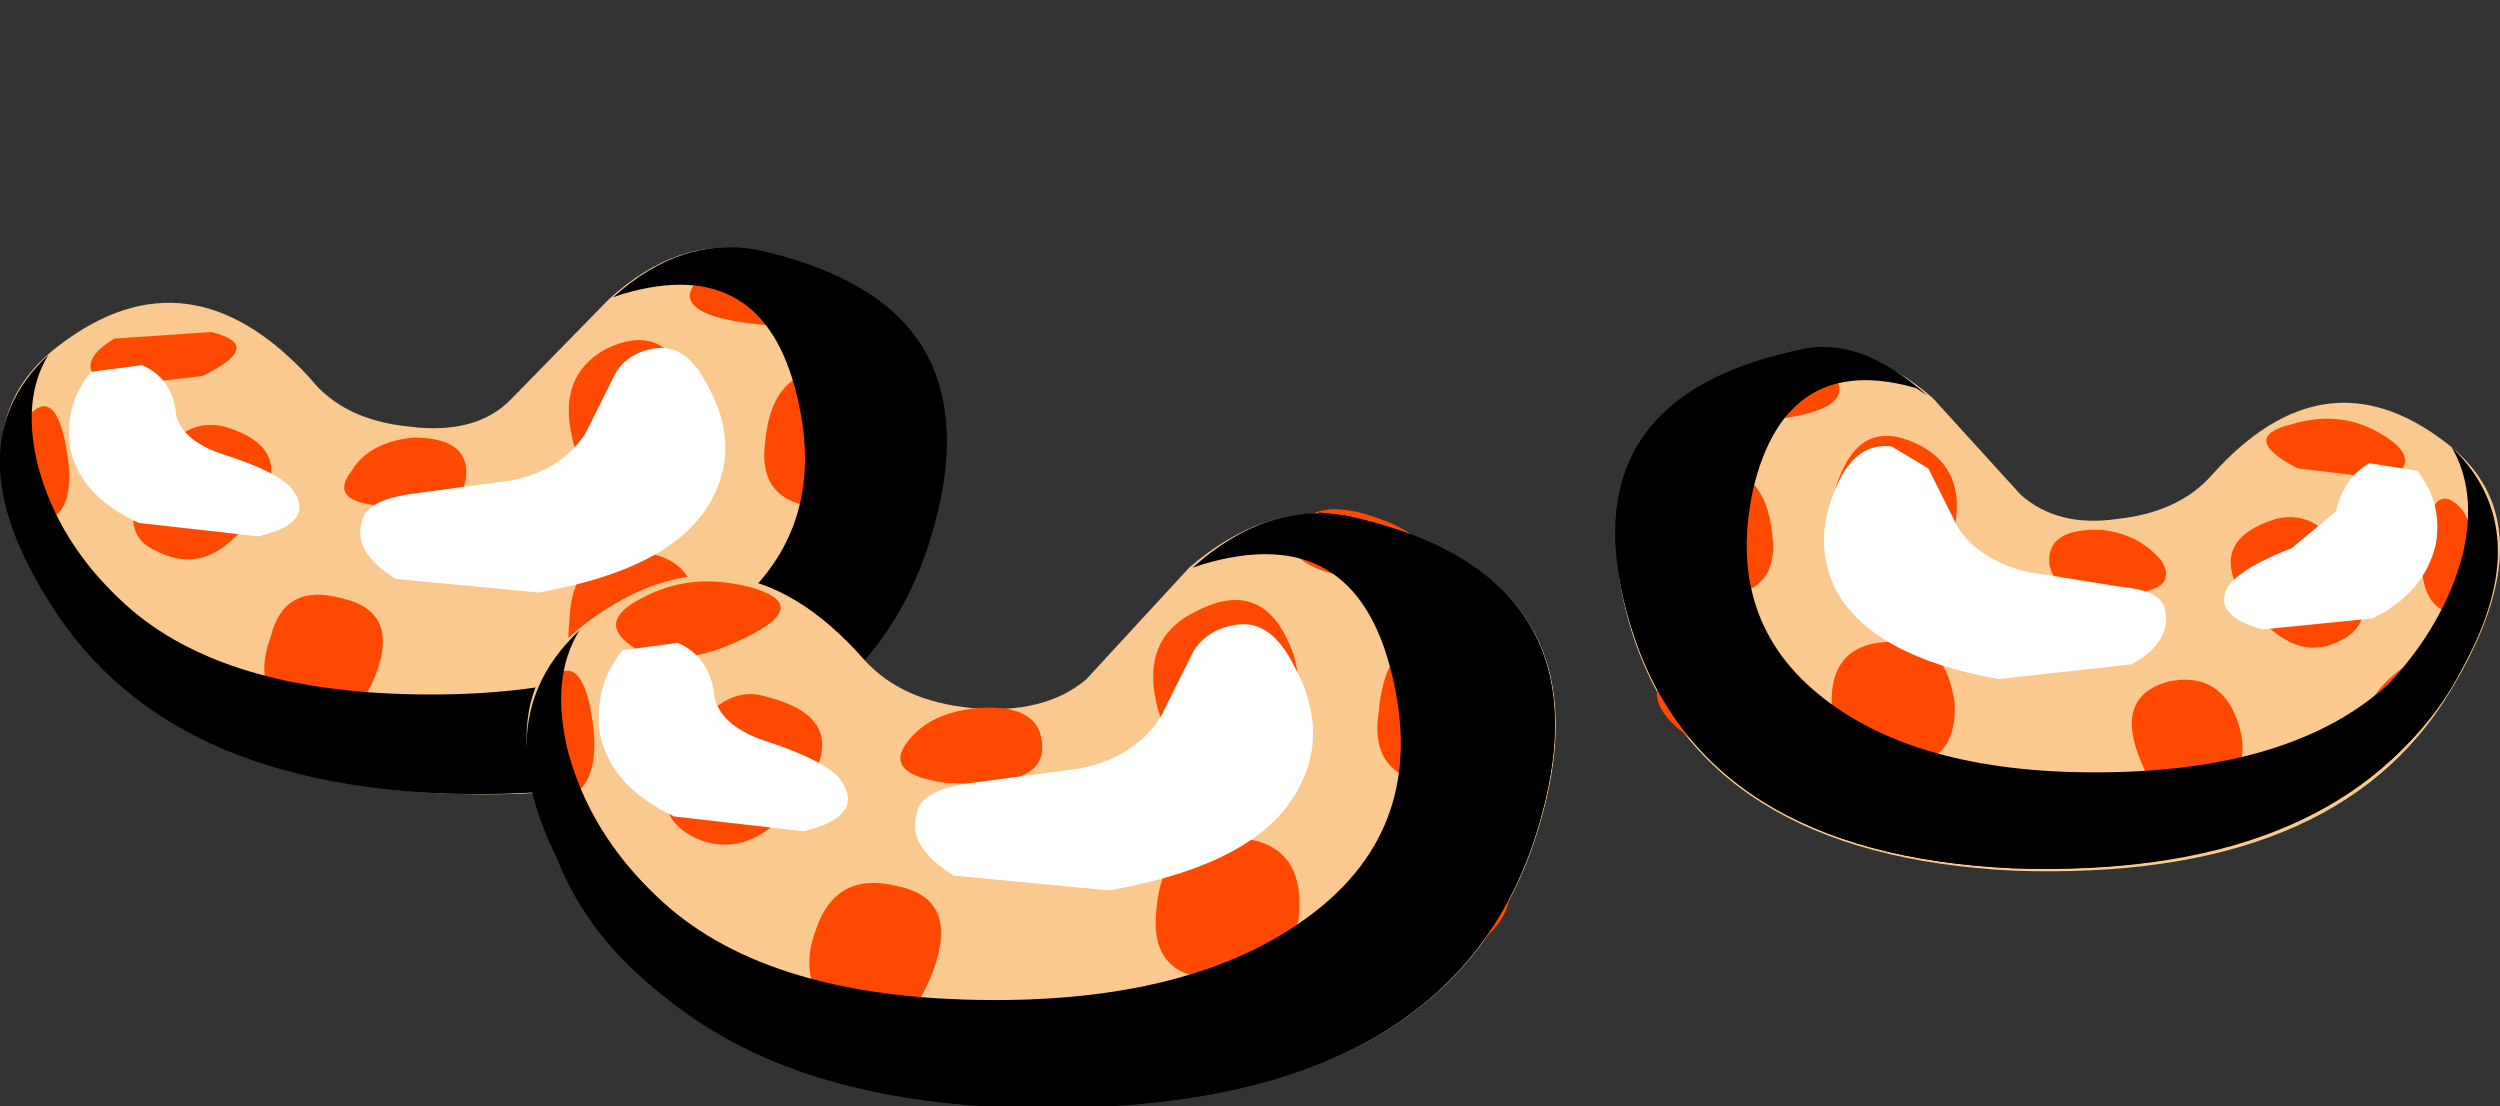 <?xml version="1.0" encoding="UTF-8" standalone="no"?>
<svg xmlns:xlink="http://www.w3.org/1999/xlink" height="25.15px" width="56.85px" xmlns="http://www.w3.org/2000/svg">
  <rect width="100%" height="100%" fill="#333333" stroke="none"/>
  <g transform="matrix(1.0, 0.0, 0.0, 1.0, 0.0, 0.0)">
    <use height="12.4" transform="matrix(1.0, 0.0, 0.0, 1.0, 0.0, 5.65)" width="21.5" xlink:href="#shape0"/>
    <use height="7.4" transform="matrix(1.68, 0.0, 0.0, 1.68, -0.002, 5.6)" width="12.8" xlink:href="#sprite0"/>
    <use height="7.35" transform="matrix(1.68, 0.0, 0.0, 1.68, 0.35, 5.684)" width="12.6" xlink:href="#sprite1"/>
    <use height="2.5" transform="matrix(1.68, 0.0, 0.0, 1.68, 1.6, 8.15)" width="3.1" xlink:href="#sprite2"/>
    <use height="3.4" transform="matrix(1.68, 0.0, 0.0, 1.68, 8.15, 7.916)" width="4.95" xlink:href="#sprite3"/>
    <use height="11.8" transform="matrix(1.0, 0.0, 0.0, 1.0, 2.6, 8.0)" width="54.25" xlink:href="#shape5"/>
    <use height="7.05" transform="matrix(1.68, 0.0, 0.0, 1.68, 36.766, 7.9)" width="11.95" xlink:href="#sprite4"/>
    <use height="7.0" transform="matrix(1.68, 0.0, 0.0, 1.68, 36.766, 7.984)" width="11.8" xlink:href="#sprite5"/>
    <use height="2.4" transform="matrix(1.68, 0.0, 0.0, 1.68, 50.6, 10.366)" width="2.85" xlink:href="#sprite6"/>
    <use height="3.2" transform="matrix(1.68, 0.0, 0.0, 1.68, 41.5, 10.15)" width="4.6" xlink:href="#sprite7"/>
    <use height="14.2" transform="matrix(1.0, 0.0, 0.0, 1.0, 11.95, 10.95)" width="42.45" xlink:href="#shape10"/>
    <use height="8.05" transform="matrix(1.68, 0.0, 0.0, 1.68, 11.998, 11.65)" width="13.9" xlink:href="#sprite8"/>
    <use height="8.05" transform="matrix(1.68, 0.0, 0.0, 1.68, 12.25, 11.65)" width="13.75" xlink:href="#sprite9"/>
    <use height="2.75" transform="matrix(1.68, 0.0, 0.0, 1.68, 13.65, 14.45)" width="3.35" xlink:href="#sprite10"/>
    <use height="3.7" transform="matrix(1.68, 0.0, 0.0, 1.68, 20.766, 14.2)" width="5.4" xlink:href="#sprite11"/>
    <use height="3.55" transform="matrix(1.0, 0.0, 0.0, 1.0, 14.75, 15.05)" width="13.65" xlink:href="#shape12"/>
  </g>
  <defs>
    <g id="shape0" transform="matrix(1.0, 0.0, 0.0, 1.0, 0.0, -5.65)">
      <path d="M1.25 13.85 Q-1.25 9.8 1.35 7.85 4.3 5.6 7.05 8.6 7.8 9.55 9.3 9.7 10.85 9.9 11.65 9.05 L13.85 6.8 Q15.45 5.35 17.15 5.7 22.85 6.85 21.1 12.25 19.4 17.7 11.85 18.05 4.1 18.3 1.25 13.85" fill="#fac98f" fill-rule="evenodd" stroke="none"/>
      <path d="M4.8 7.55 Q6.05 7.85 4.6 8.55 L2.45 8.8 Q1.6 8.3 2.6 7.7 L4.8 7.55" fill="#ff4900" fill-rule="evenodd" stroke="none"/>
      <path d="M5.1 9.7 Q6.8 10.2 5.8 11.65 4.8 13.15 3.6 12.55 2.6 12.15 3.35 10.8 4.1 9.45 5.1 9.7" fill="#ff4900" fill-rule="evenodd" stroke="none"/>
      <path d="M1.75 13.0 Q2.75 13.6 3.1 14.65 3.45 15.7 2.75 15.45 2.1 15.1 1.5 13.85 0.9 12.5 1.75 13.0" fill="#ff4900" fill-rule="evenodd" stroke="none"/>
      <path d="M7.75 13.6 Q9.15 13.9 8.5 15.45 7.8 17.0 6.7 16.35 5.7 15.7 6.15 14.5 6.45 13.25 7.75 13.6" fill="#ff4900" fill-rule="evenodd" stroke="none"/>
      <path d="M14.2 12.55 Q15.85 12.5 15.85 14.0 15.85 15.45 14.3 15.5 12.75 15.6 12.95 14.1 13.0 12.65 14.2 12.55" fill="#ff4900" fill-rule="evenodd" stroke="none"/>
      <path d="M18.75 8.45 Q20.05 8.45 20.35 10.05 20.65 11.55 18.9 11.55 17.2 11.55 17.4 10.05 17.55 8.45 18.75 8.45" fill="#ff4900" fill-rule="evenodd" stroke="none"/>
      <path d="M19.5 14.65 Q18.55 15.45 17.9 15.2 17.2 14.9 17.65 14.15 18.05 13.35 18.65 13.1 19.25 12.75 19.8 13.25 20.6 14.0 19.5 14.65" fill="#ff4900" fill-rule="evenodd" stroke="none"/>
      <path d="M12.2 16.6 Q13.2 16.75 12.7 17.35 12.1 17.95 10.75 17.85 9.3 17.85 10.1 17.2 10.85 16.5 12.2 16.6" fill="#ff4900" fill-rule="evenodd" stroke="none"/>
      <path d="M13.75 7.95 Q15.05 7.3 15.6 8.6 16.2 9.95 14.7 10.65 13.25 11.25 13.0 9.9 12.7 8.55 13.75 7.95" fill="#ff4900" fill-rule="evenodd" stroke="none"/>
      <path d="M9.4 9.95 Q10.65 9.95 10.6 10.8 10.6 11.65 8.65 11.5 7.45 11.4 8.0 10.7 8.4 10.05 9.4 9.95" fill="#ff4900" fill-rule="evenodd" stroke="none"/>
      <path d="M0.65 9.45 Q1.25 8.8 1.5 10.15 1.75 11.5 1.15 11.8 0.6 12.15 0.4 11.05 0.15 9.9 0.65 9.45" fill="#ff4900" fill-rule="evenodd" stroke="none"/>
      <path d="M17.05 6.0 Q18.4 6.35 18.5 7.05 18.55 7.6 16.7 7.3 15.35 7.05 15.8 6.45 16.15 5.75 17.05 6.0" fill="#ff4900" fill-rule="evenodd" stroke="none"/>
    </g>
    <g id="sprite0" transform="matrix(1.0, 0.0, 0.0, 1.0, 0.15, 0.0)">
      <use height="8.05" transform="matrix(0.921, 0.0, 0.0, 0.919, -0.138, 0.0)" width="13.9" xlink:href="#shape1"/>
    </g>
    <g id="shape1" transform="matrix(1.0, 0.0, 0.0, 1.0, 0.15, 0.0)">
      <path d="M10.95 0.05 Q14.6 0.85 13.5 4.35 12.4 7.85 7.5 8.05 2.6 8.25 0.7 5.45 -0.95 3.0 0.55 1.6 0.15 2.25 0.4 3.25 0.7 4.35 1.6 5.2 3.0 6.55 5.95 6.6 8.85 6.65 10.45 5.45 12.05 4.25 11.55 2.2 11.05 0.1 9.0 0.7 L8.85 0.75 Q9.85 -0.15 10.95 0.05" fill="#000000" fill-rule="evenodd" stroke="none"/>
    </g>
    <g id="sprite1" transform="matrix(1.0, 0.0, 0.0, 1.0, 0.0, -0.05)">
      <use height="7.35" transform="matrix(1.0, 0.0, 0.0, 1.0, 0.0, 0.05)" width="12.6" xlink:href="#shape2"/>
    </g>
    <g id="shape2" transform="matrix(1.0, 0.0, 0.0, 1.0, 0.0, -0.05)">
      <path d="M9.75 0.05 L10.0 0.05 Q13.4 0.75 12.35 3.95 11.35 7.2 6.85 7.4 3.6 7.55 1.7 6.15 0.2 5.0 0.0 3.35 0.35 4.4 1.6 5.35 3.05 6.6 4.8 6.75 7.65 7.05 9.6 6.2 11.35 5.4 11.8 3.85 12.6 0.85 9.75 0.05" fill="#000000" fill-rule="evenodd" stroke="none"/>
    </g>
    <g id="sprite2" transform="matrix(1.0, 0.0, 0.0, 1.0, 0.0, 0.0)">
      <use height="2.75" transform="matrix(0.925, 0.0, 0.0, 0.909, 0.0, 0.0)" width="3.35" xlink:href="#shape3"/>
    </g>
    <g id="shape3" transform="matrix(1.0, 0.0, 0.0, 1.0, 0.0, 0.0)">
      <path d="M1.55 0.85 Q1.65 1.25 2.3 1.45 3.05 1.7 3.25 1.95 3.6 2.45 2.75 2.65 L1.0 2.45 Q0.15 2.05 0.0 1.35 -0.1 0.7 0.3 0.2 L1.05 0.1 Q1.5 0.3 1.55 0.85" fill="#ffffff" fill-rule="evenodd" stroke="none"/>
    </g>
    <g id="sprite3" transform="matrix(1.0, 0.0, 0.0, 1.0, 0.0, 0.05)">
      <use height="3.7" transform="matrix(0.917, 0.0, 0.0, 0.919, 0.004, -0.05)" width="5.4" xlink:href="#shape4"/>
    </g>
    <g id="shape4" transform="matrix(1.0, 0.0, 0.0, 1.0, 0.05, 0.0)">
      <path d="M0.5 3.4 Q-0.15 3.0 0.0 2.55 0.05 2.25 0.7 2.15 L2.2 1.95 Q2.95 1.8 3.3 1.25 L3.75 0.35 Q3.95 0.05 4.35 0.0 4.8 -0.05 5.1 0.55 5.6 1.45 5.15 2.25 4.6 3.25 2.6 3.6 L0.5 3.4" fill="#ffffff" fill-rule="evenodd" stroke="none"/>
    </g>
    <g id="shape5" transform="matrix(1.0, 0.0, 0.0, 1.0, -2.6, -8.0)">
      <path d="M14.35 8.8 Q15.2 8.55 15.05 9.55 14.85 10.45 13.35 11.25 12.25 11.75 11.25 11.65 9.9 11.5 11.1 11.4 12.75 11.25 13.35 10.05 L14.35 8.8" fill="#ffffff" fill-rule="evenodd" stroke="none"/>
      <path d="M3.2 8.95 L3.6 10.05 Q3.85 10.4 3.35 10.15 2.85 9.9 2.7 9.45 2.5 9.05 2.75 8.9 L3.2 8.95" fill="#ffffff" fill-rule="evenodd" stroke="none"/>
      <path d="M4.3 10.45 L4.95 11.05 4.35 11.0 4.1 10.65 Q4.05 10.4 4.3 10.45" fill="#ffffff" fill-rule="evenodd" stroke="none"/>
      <path d="M9.75 11.55 Q10.15 11.65 10.15 11.8 10.15 12.0 9.75 12.0 L9.4 11.8 Q9.4 11.5 9.75 11.55" fill="#ffffff" fill-rule="evenodd" stroke="none"/>
      <path d="M55.6 10.05 Q58.05 11.9 55.7 15.75 53.1 20.05 45.8 19.8 38.7 19.45 37.1 14.35 35.55 9.2 40.8 8.05 42.4 7.7 43.95 9.05 L45.95 11.25 Q46.8 12.0 48.15 11.8 49.55 11.65 50.3 10.8 52.85 7.95 55.6 10.05" fill="#fac98f" fill-rule="evenodd" stroke="none"/>
      <path d="M52.1 9.65 Q53.25 9.3 54.2 9.9 55.1 10.45 54.35 10.9 L52.25 10.65 Q50.9 9.95 52.1 9.65" fill="#ff4900" fill-rule="evenodd" stroke="none"/>
      <path d="M51.75 11.8 Q52.75 11.55 53.4 12.8 54.2 14.15 53.15 14.6 52.1 15.1 51.05 13.65 50.15 12.3 51.75 11.8" fill="#ff4900" fill-rule="evenodd" stroke="none"/>
      <path d="M54.95 15.0 Q55.7 14.5 55.2 15.75 54.6 17.0 54.0 17.3 53.35 17.55 53.65 16.5 54.0 15.5 54.95 15.0" fill="#ff4900" fill-rule="evenodd" stroke="none"/>
      <path d="M49.3 15.5 Q50.5 15.25 50.9 16.45 51.25 17.55 50.3 18.2 49.3 18.85 48.7 17.35 48.05 15.85 49.3 15.5" fill="#ff4900" fill-rule="evenodd" stroke="none"/>
      <path d="M43.25 14.6 Q44.25 14.6 44.45 16.0 44.5 17.45 43.15 17.35 41.65 17.3 41.65 15.95 41.65 14.5 43.25 14.6" fill="#ff4900" fill-rule="evenodd" stroke="none"/>
      <path d="M38.95 10.65 Q40.15 10.65 40.3 12.15 40.5 13.6 38.8 13.6 37.2 13.6 37.45 12.15 37.7 10.65 38.95 10.65" fill="#ff4900" fill-rule="evenodd" stroke="none"/>
      <path d="M38.2 16.6 Q37.3 15.85 37.95 15.25 39.05 14.25 40.0 16.1 40.4 16.85 39.75 17.1 39.05 17.35 38.2 16.6" fill="#ff4900" fill-rule="evenodd" stroke="none"/>
      <path d="M45.1 18.45 Q46.45 18.35 47.1 18.95 47.8 19.65 46.45 19.7 45.2 19.8 44.7 19.2 44.2 18.6 45.1 18.45" fill="#ff4900" fill-rule="evenodd" stroke="none"/>
      <path d="M43.7 10.15 Q44.7 10.7 44.45 12.0 44.1 13.25 42.75 12.65 41.3 12.05 41.85 10.8 42.4 9.45 43.7 10.15" fill="#ff4900" fill-rule="evenodd" stroke="none"/>
      <path d="M47.8 12.05 Q48.65 12.15 49.15 12.75 49.55 13.4 48.45 13.5 46.7 13.65 46.6 12.8 46.55 12.0 47.8 12.05" fill="#ff4900" fill-rule="evenodd" stroke="none"/>
      <path d="M55.95 11.55 Q56.35 12.0 56.2 13.1 56.0 14.15 55.5 13.85 54.95 13.5 55.1 12.25 55.35 10.9 55.95 11.55" fill="#ff4900" fill-rule="evenodd" stroke="none"/>
      <path d="M40.55 8.2 Q41.5 7.95 41.75 8.6 42.1 9.2 40.9 9.45 39.15 9.8 39.2 9.2 39.3 8.55 40.55 8.2" fill="#ff4900" fill-rule="evenodd" stroke="none"/>
    </g>
    <g id="sprite4" transform="matrix(1.0, 0.0, 0.0, 1.0, 0.05, 0.0)">
      <use height="7.05" transform="matrix(1.0, 0.0, 0.0, 1.0, -0.05, 0.0)" width="11.95" xlink:href="#shape6"/>
    </g>
    <g id="shape6" transform="matrix(1.0, 0.0, 0.0, 1.0, 0.05, 0.0)">
      <path d="M11.15 4.75 Q9.5 7.2 5.3 7.05 1.1 6.85 0.15 3.8 -0.8 0.75 2.35 0.05 3.2 -0.2 4.15 0.65 L4.0 0.55 Q2.25 0.05 1.8 1.9 1.4 3.7 2.75 4.75 4.1 5.8 6.65 5.75 9.15 5.7 10.4 4.55 11.15 3.75 11.4 2.8 11.6 1.95 11.25 1.35 12.55 2.6 11.15 4.75" fill="#000000" fill-rule="evenodd" stroke="none"/>
    </g>
    <g id="sprite5" transform="matrix(1.0, 0.0, 0.0, 1.0, 0.05, -0.05)">
      <use height="7.0" transform="matrix(1.0, 0.0, 0.0, 1.0, -0.05, 0.05)" width="11.8" xlink:href="#shape7"/>
    </g>
    <g id="shape7" transform="matrix(1.0, 0.0, 0.0, 1.0, 0.05, -0.05)">
      <path d="M11.75 3.15 Q11.55 4.75 10.1 5.85 8.35 7.15 5.3 7.05 1.1 6.85 0.15 3.8 -0.8 0.75 2.35 0.05 L2.55 0.05 Q-0.15 0.85 0.65 3.65 1.1 5.15 2.75 5.9 4.5 6.7 7.2 6.45 8.85 6.3 10.25 5.1 L11.75 3.15" fill="#000000" fill-rule="evenodd" stroke="none"/>
    </g>
    <g id="sprite6" transform="matrix(1.0, 0.0, 0.0, 1.0, 0.0, 0.05)">
      <use height="2.4" transform="matrix(1.0, 0.0, 0.0, 1.0, 0.0, -0.05)" width="2.85" xlink:href="#shape8"/>
    </g>
    <g id="shape8" transform="matrix(1.0, 0.0, 0.0, 1.0, 0.0, 0.05)">
      <path d="M1.5 0.7 Q1.6 0.25 1.95 0.05 L2.6 0.15 Q2.95 0.6 2.85 1.15 2.7 1.8 2.0 2.15 L0.5 2.3 Q-0.2 2.1 0.05 1.7 0.25 1.45 0.9 1.2 L1.5 0.7" fill="#ffffff" fill-rule="evenodd" stroke="none"/>
    </g>
    <g id="sprite7" transform="matrix(1.0, 0.0, 0.0, 1.0, 0.0, 0.0)">
      <use height="3.2" transform="matrix(1.0, 0.0, 0.0, 1.0, 0.0, 0.0)" width="4.6" xlink:href="#shape9"/>
    </g>
    <g id="shape9" transform="matrix(1.0, 0.0, 0.0, 1.0, 0.0, 0.0)">
      <path d="M4.6 2.2 Q4.7 2.65 4.15 2.95 L2.35 3.15 Q0.65 2.85 0.15 1.95 -0.2 1.25 0.2 0.45 0.45 -0.05 0.9 0.0 L1.4 0.3 1.8 1.1 Q2.1 1.55 2.75 1.7 L4.0 1.9 Q4.55 1.95 4.6 2.2" fill="#ffffff" fill-rule="evenodd" stroke="none"/>
    </g>
    <g id="shape10" transform="matrix(1.0, 0.0, 0.0, 1.0, -11.95, -10.95)">
      <path d="M43.4 11.0 Q43.75 11.05 44.35 12.25 44.85 13.35 46.45 13.5 47.8 13.6 46.35 13.75 45.35 13.75 44.35 13.25 42.9 12.55 42.75 11.65 42.6 10.7 43.4 11.0" fill="#ffffff" fill-rule="evenodd" stroke="none"/>
      <path d="M53.9 11.15 Q54.0 10.9 54.25 11.05 54.5 11.25 54.35 11.55 L53.75 12.25 Q53.35 12.5 53.5 12.15 L53.9 11.15" fill="#ffffff" fill-rule="evenodd" stroke="none"/>
      <path d="M52.85 12.55 L53.1 12.75 52.75 13.1 52.25 13.1 Q52.1 13.0 52.85 12.55" fill="#ffffff" fill-rule="evenodd" stroke="none"/>
      <path d="M47.8 13.6 Q48.15 13.5 48.15 13.85 L47.7 14.1 47.35 13.85 Q47.35 13.75 47.8 13.6" fill="#ffffff" fill-rule="evenodd" stroke="none"/>
      <path d="M13.35 20.55 Q10.6 16.2 13.35 14.15 16.7 11.65 19.65 15.0 20.5 15.95 22.1 16.1 23.75 16.25 24.7 15.45 L27.05 12.9 Q28.8 11.4 30.65 11.75 36.8 13.1 34.95 18.95 33.1 24.85 24.85 25.15 16.4 25.5 13.35 20.55" fill="#fac98f" fill-rule="evenodd" stroke="none"/>
      <path d="M17.05 13.35 Q18.5 13.75 16.95 14.5 15.45 15.25 14.45 14.75 13.5 14.15 14.6 13.6 15.7 13.0 17.05 13.35" fill="#ff4900" fill-rule="evenodd" stroke="none"/>
      <path d="M17.45 15.85 Q19.4 16.35 18.3 17.95 17.15 19.65 15.8 19.05 14.6 18.45 15.55 17.0 16.4 15.5 17.45 15.85" fill="#ff4900" fill-rule="evenodd" stroke="none"/>
      <path d="M13.75 19.45 Q14.85 20.15 15.3 21.3 15.6 22.5 14.85 22.15 14.1 21.8 13.45 20.4 12.85 18.95 13.75 19.45" fill="#ff4900" fill-rule="evenodd" stroke="none"/>
      <path d="M20.4 20.15 Q21.9 20.45 21.15 22.25 20.4 24.0 19.25 23.25 18.05 22.5 18.55 21.15 19.0 19.8 20.4 20.15" fill="#ff4900" fill-rule="evenodd" stroke="none"/>
      <path d="M27.7 19.05 Q29.55 18.95 29.55 20.55 29.55 22.15 27.8 22.25 26.1 22.3 26.3 20.65 26.45 19.05 27.7 19.05" fill="#ff4900" fill-rule="evenodd" stroke="none"/>
      <path d="M32.85 14.4 Q34.35 14.4 34.7 16.2 34.95 17.85 33.0 17.85 31.1 17.85 31.35 16.2 31.5 14.4 32.85 14.4" fill="#ff4900" fill-rule="evenodd" stroke="none"/>
      <path d="M33.7 21.4 Q32.6 22.25 31.9 22.0 31.15 21.65 31.6 20.7 32.0 19.8 32.65 19.55 33.45 19.2 34.0 19.8 34.75 20.45 33.7 21.4" fill="#ff4900" fill-rule="evenodd" stroke="none"/>
      <path d="M25.45 23.5 Q26.65 23.65 25.95 24.35 25.35 25.0 23.85 24.9 22.25 24.85 23.1 24.1 23.85 23.4 25.45 23.5" fill="#ff4900" fill-rule="evenodd" stroke="none"/>
      <path d="M27.2 13.9 Q28.65 13.15 29.3 14.6 30.0 16.1 28.3 16.75 26.65 17.55 26.3 16.0 25.95 14.5 27.2 13.9" fill="#ff4900" fill-rule="evenodd" stroke="none"/>
      <path d="M22.25 16.1 Q23.7 16.0 23.7 17.0 23.7 17.95 21.5 17.8 20.05 17.6 20.65 16.85 21.15 16.2 22.25 16.1" fill="#ff4900" fill-rule="evenodd" stroke="none"/>
      <path d="M12.45 15.5 Q13.2 14.75 13.45 16.25 13.7 17.7 13.0 18.1 12.45 18.45 12.2 17.3 11.95 16.0 12.45 15.5" fill="#ff4900" fill-rule="evenodd" stroke="none"/>
      <path d="M30.9 11.65 Q32.4 12.05 32.5 12.75 32.6 13.5 30.5 13.1 29.05 12.75 29.5 12.05 29.8 11.4 30.9 11.65" fill="#ff4900" fill-rule="evenodd" stroke="none"/>
    </g>
    <g id="sprite8" transform="matrix(1.0, 0.0, 0.0, 1.0, 0.15, 0.0)">
      <use height="8.05" transform="matrix(1.0, 0.0, 0.0, 1.0, -0.15, 0.0)" width="13.9" xlink:href="#shape1"/>
    </g>
    <g id="sprite9" transform="matrix(1.0, 0.0, 0.0, 1.0, 0.0, 0.0)">
      <use height="8.05" transform="matrix(1.0, 0.0, 0.0, 1.0, 0.0, 0.0)" width="13.75" xlink:href="#shape11"/>
    </g>
    <g id="shape11" transform="matrix(1.0, 0.0, 0.0, 1.0, 0.0, 0.0)">
      <path d="M10.95 0.05 Q14.6 0.85 13.5 4.35 12.4 7.85 7.5 8.05 3.95 8.2 1.9 6.7 0.2 5.5 0.0 3.65 0.4 4.75 1.75 5.85 3.4 7.2 5.3 7.4 8.4 7.7 10.5 6.75 12.45 5.9 12.9 4.2 13.75 1.0 10.65 0.05 L10.55 0.0 10.95 0.05" fill="#000000" fill-rule="evenodd" stroke="none"/>
    </g>
    <g id="sprite10" transform="matrix(1.0, 0.0, 0.0, 1.0, 0.0, 0.0)">
      <use height="2.75" transform="matrix(1.0, 0.0, 0.0, 1.0, 0.0, 0.0)" width="3.35" xlink:href="#shape3"/>
    </g>
    <g id="sprite11" transform="matrix(1.0, 0.0, 0.0, 1.0, 0.05, 0.0)">
      <use height="3.7" transform="matrix(1.0, 0.0, 0.0, 1.0, -0.05, 0.0)" width="5.4" xlink:href="#shape4"/>
    </g>
    <g id="shape12" transform="matrix(1.0, 0.0, 0.0, 1.0, -14.75, -15.05)">
      <path d="M27.65 15.1 Q28.55 14.85 28.4 15.95 28.2 17.0 26.55 17.8 25.35 18.35 24.2 18.3 22.95 18.1 24.1 17.95 25.85 17.8 26.55 16.5 27.2 15.2 27.65 15.1" fill="#ffffff" fill-rule="evenodd" stroke="none"/>
      <path d="M15.35 15.35 L15.85 16.45 Q16.05 16.85 15.55 16.6 L14.85 15.85 Q14.6 15.35 14.95 15.2 15.3 15.0 15.35 15.35" fill="#ffffff" fill-rule="evenodd" stroke="none"/>
      <path d="M16.65 17.0 Q17.45 17.45 17.3 17.6 L16.7 17.55 16.4 17.1 Q16.3 16.85 16.65 17.0" fill="#ffffff" fill-rule="evenodd" stroke="none"/>
      <path d="M22.6 18.1 L23.0 18.45 Q23.0 18.6 22.6 18.6 22.25 18.7 22.25 18.35 22.25 18.05 22.6 18.1" fill="#ffffff" fill-rule="evenodd" stroke="none"/>
    </g>
  </defs>
</svg>
